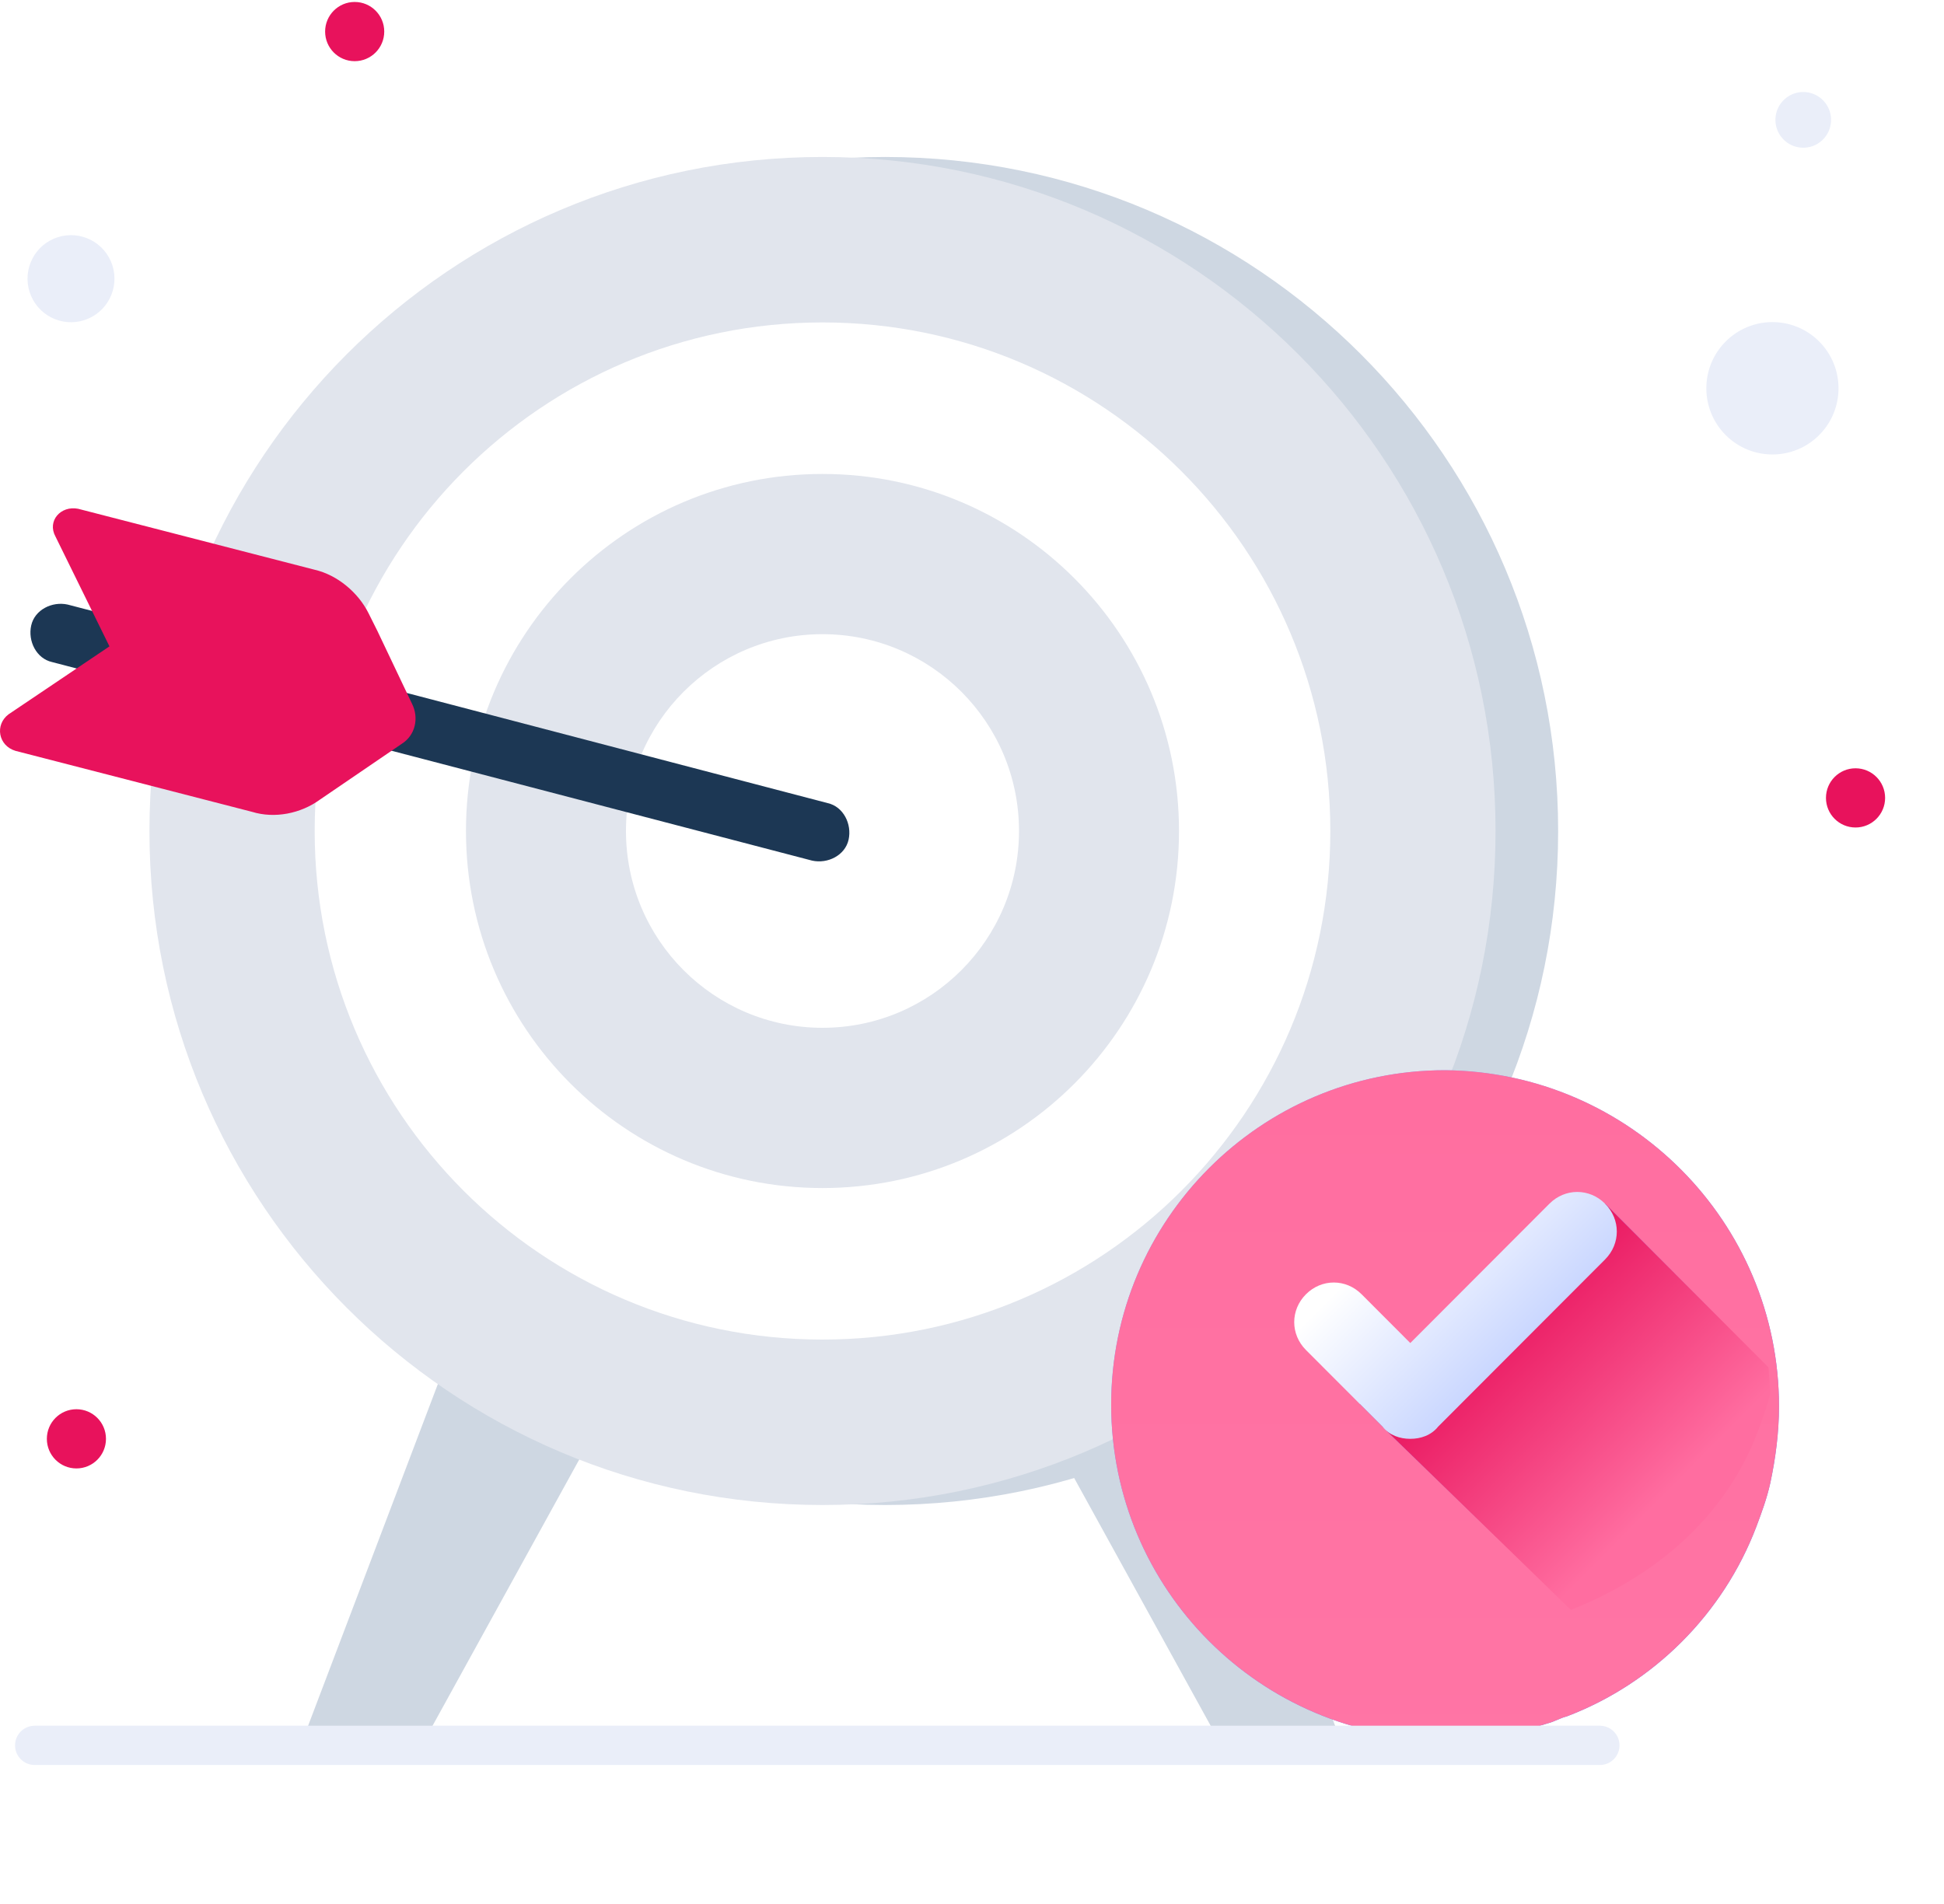 <svg width="99" height="97" viewBox="0 0 99 97" fill="none" xmlns="http://www.w3.org/2000/svg">
<path d="M4.3 16.304C5.463 15.925 6.099 14.674 5.721 13.509C5.343 12.345 4.094 11.707 2.931 12.086C1.768 12.464 1.132 13.716 1.51 14.88C1.888 16.045 3.137 16.683 4.3 16.304Z" fill="#EAEEF9"/>
<path d="M18.062 3.116C18.894 3.116 19.568 2.441 19.568 1.608C19.568 0.775 18.894 0.1 18.062 0.1C17.231 0.1 16.557 0.775 16.557 1.608C16.557 2.441 17.231 3.116 18.062 3.116Z" fill="#E8125C"/>
<path d="M94.495 42.149C95.326 42.149 96.001 41.474 96.001 40.641C96.001 39.808 95.326 39.133 94.495 39.133C93.663 39.133 92.989 39.808 92.989 40.641C92.989 41.474 93.663 42.149 94.495 42.149Z" fill="#E8125C"/>
<path d="M3.891 74.795C4.723 74.795 5.397 74.12 5.397 73.287C5.397 72.454 4.723 71.779 3.891 71.779C3.06 71.779 2.386 72.454 2.386 73.287C2.386 74.12 3.06 74.795 3.891 74.795Z" fill="#E8125C"/>
<path d="M92.533 22.266C93.905 21.01 94.001 18.878 92.747 17.503C91.493 16.129 89.364 16.033 87.992 17.289C86.62 18.545 86.524 20.677 87.778 22.052C89.032 23.426 91.161 23.522 92.533 22.266Z" fill="#EAEEF9"/>
<path d="M92.788 7.153C93.366 6.624 93.406 5.727 92.878 5.148C92.35 4.569 91.454 4.529 90.876 5.058C90.298 5.586 90.258 6.484 90.786 7.063C91.314 7.642 92.21 7.682 92.788 7.153Z" fill="#EAEEF9"/>
<path d="M22.755 69.295L15.581 88.19H21.869L30.372 72.755L22.755 69.295Z" fill="#CED7E2"/>
<path d="M60.927 69.295L68.101 88.19H61.813L53.31 72.755L60.927 69.295Z" fill="#CED7E2"/>
<path d="M45.075 76.658C64.004 76.658 79.35 61.287 79.35 42.327C79.35 23.366 64.004 7.995 45.075 7.995C26.145 7.995 10.8 23.366 10.8 42.327C10.8 61.287 26.145 76.658 45.075 76.658Z" fill="#CED7E2"/>
<path d="M41.886 76.658C60.816 76.658 76.162 61.287 76.162 42.327C76.162 23.366 60.816 7.995 41.886 7.995C22.957 7.995 7.611 23.366 7.611 42.327C7.611 61.287 22.957 76.658 41.886 76.658Z" fill="#E1E5ED"/>
<path d="M41.887 68.231C56.169 68.231 67.748 56.633 67.748 42.327C67.748 28.021 56.169 16.423 41.887 16.423C27.604 16.423 16.025 28.021 16.025 42.327C16.025 56.633 27.604 68.231 41.887 68.231Z" fill="white"/>
<path d="M41.886 60.513C51.913 60.513 60.042 52.37 60.042 42.327C60.042 32.283 51.913 24.141 41.886 24.141C31.858 24.141 23.73 32.283 23.73 42.327C23.73 52.37 31.858 60.513 41.886 60.513Z" fill="#E1E5ED"/>
<path d="M41.886 52.351C47.413 52.351 51.894 47.863 51.894 42.327C51.894 36.79 47.413 32.302 41.886 32.302C36.359 32.302 31.878 36.79 31.878 42.327C31.878 47.863 36.359 52.351 41.886 52.351Z" fill="white"/>
<g filter="url(#filter0_d_1198_14907)">
<path d="M90.597 66.633C90.597 67.964 90.42 69.295 90.154 70.537C89.977 71.335 89.712 72.045 89.446 72.755C87.763 77.19 84.221 80.739 79.792 82.424C79.438 82.513 79.172 82.69 78.818 82.779C77.135 83.311 75.453 83.577 73.593 83.577C64.205 83.577 56.588 75.948 56.588 66.545C56.588 57.141 64.205 49.512 73.593 49.512C82.981 49.601 90.597 57.23 90.597 66.633Z" fill="url(#paint0_linear_1198_14907)"/>
<path d="M90.597 66.633C90.597 67.964 90.42 69.295 90.154 70.537C89.977 71.335 89.712 72.045 89.446 72.755C87.763 77.19 84.221 80.739 79.792 82.424C79.438 82.513 79.172 82.69 78.818 82.779C77.135 83.311 75.453 83.577 73.593 83.577C64.205 83.577 56.588 75.948 56.588 66.545C56.588 57.141 64.205 49.512 73.593 49.512C82.981 49.601 90.597 57.23 90.597 66.633Z" fill="url(#paint1_linear_1198_14907)"/>
</g>
<path d="M90.154 70.98C89.976 71.69 89.711 72.4 89.445 73.109C87.762 77.368 84.249 80.314 79.998 82L70.58 72.843L69.252 71.513L78.64 63.085L81.74 61.311L90.065 69.65L90.154 70.98Z" fill="url(#paint2_linear_1198_14907)"/>
<path d="M90.154 70.98C89.976 71.69 89.711 72.4 89.445 73.109C87.762 77.368 84.249 80.314 79.998 82L70.58 72.843L69.252 71.513L78.64 63.085L81.74 61.311L90.065 69.65L90.154 70.98Z" fill="url(#paint3_linear_1198_14907)"/>
<path d="M71.821 73.287C71.29 73.287 70.758 73.109 70.404 72.666L66.507 68.763C65.71 67.964 65.71 66.722 66.507 65.924C67.304 65.125 68.544 65.125 69.341 65.924L71.821 68.408L78.906 61.311C79.703 60.512 80.943 60.512 81.74 61.311C82.537 62.109 82.537 63.351 81.74 64.15L73.238 72.666C72.884 73.109 72.352 73.287 71.821 73.287Z" fill="url(#paint4_linear_1198_14907)"/>
<path d="M24.527 36.294L42.152 40.907C42.949 41.085 43.392 41.972 43.215 42.77C43.038 43.569 42.152 44.012 41.355 43.835L2.651 33.722C1.854 33.544 1.411 32.657 1.589 31.859C1.766 31.06 2.651 30.617 3.448 30.794L16.733 34.254" fill="#1C3754"/>
<path d="M19.213 32.125L18.77 31.238C18.239 30.173 17.176 29.286 16.025 29.02L3.98 25.915C3.094 25.738 2.386 26.536 2.828 27.334L5.574 32.923L0.437 36.383C-0.271 36.915 -0.094 37.98 0.791 38.246L12.836 41.351C13.988 41.706 15.316 41.44 16.291 40.73L20.453 37.891C21.162 37.448 21.339 36.56 20.985 35.851L19.213 32.125Z" fill="#E8125C"/>
<path d="M1.766 88.9H81.475" stroke="#EAEEF9" stroke-width="2" stroke-miterlimit="10" stroke-linecap="round" stroke-linejoin="round"/>
<defs>
<filter id="filter0_d_1198_14907" x="48.588" y="46.512" width="50.01" height="50.065" filterUnits="userSpaceOnUse" color-interpolation-filters="sRGB">
<feFlood flood-opacity="0" result="BackgroundImageFix"/>
<feColorMatrix in="SourceAlpha" type="matrix" values="0 0 0 0 0 0 0 0 0 0 0 0 0 0 0 0 0 0 127 0" result="hardAlpha"/>
<feOffset dy="5"/>
<feGaussianBlur stdDeviation="4"/>
<feColorMatrix type="matrix" values="0 0 0 0 0.113 0 0 0 0 0.296 0 0 0 0 1 0 0 0 0.22 0"/>
<feBlend mode="normal" in2="BackgroundImageFix" result="effect1_dropShadow_1198_14907"/>
<feBlend mode="normal" in="SourceGraphic" in2="effect1_dropShadow_1198_14907" result="shape"/>
</filter>
<linearGradient id="paint0_linear_1198_14907" x1="64.457" y1="52.659" x2="83.217" y2="81.183" gradientUnits="userSpaceOnUse">
<stop stop-color="#83A6FF"/>
<stop offset="1" stop-color="#5A78FF"/>
</linearGradient>
<linearGradient id="paint1_linear_1198_14907" x1="73.578" y1="50.341" x2="73.578" y2="84.779" gradientUnits="userSpaceOnUse">
<stop stop-color="#FF6EA0"/>
<stop offset="1" stop-color="#FF75A5"/>
</linearGradient>
<linearGradient id="paint2_linear_1198_14907" x1="75.226" y1="66.115" x2="82.378" y2="73.256" gradientUnits="userSpaceOnUse">
<stop stop-color="#4F6AFF"/>
<stop offset="1" stop-color="#657EFF" stop-opacity="0"/>
</linearGradient>
<linearGradient id="paint3_linear_1198_14907" x1="75.059" y1="67.184" x2="84.453" y2="76.483" gradientUnits="userSpaceOnUse">
<stop stop-color="#E8125C"/>
<stop offset="1" stop-color="#FF6DA0"/>
</linearGradient>
<linearGradient id="paint4_linear_1198_14907" x1="78.468" y1="69.364" x2="71.433" y2="62.34" gradientUnits="userSpaceOnUse">
<stop offset="0.011" stop-color="#C2D1FF"/>
<stop offset="1" stop-color="white"/>
</linearGradient>
</defs>
</svg>